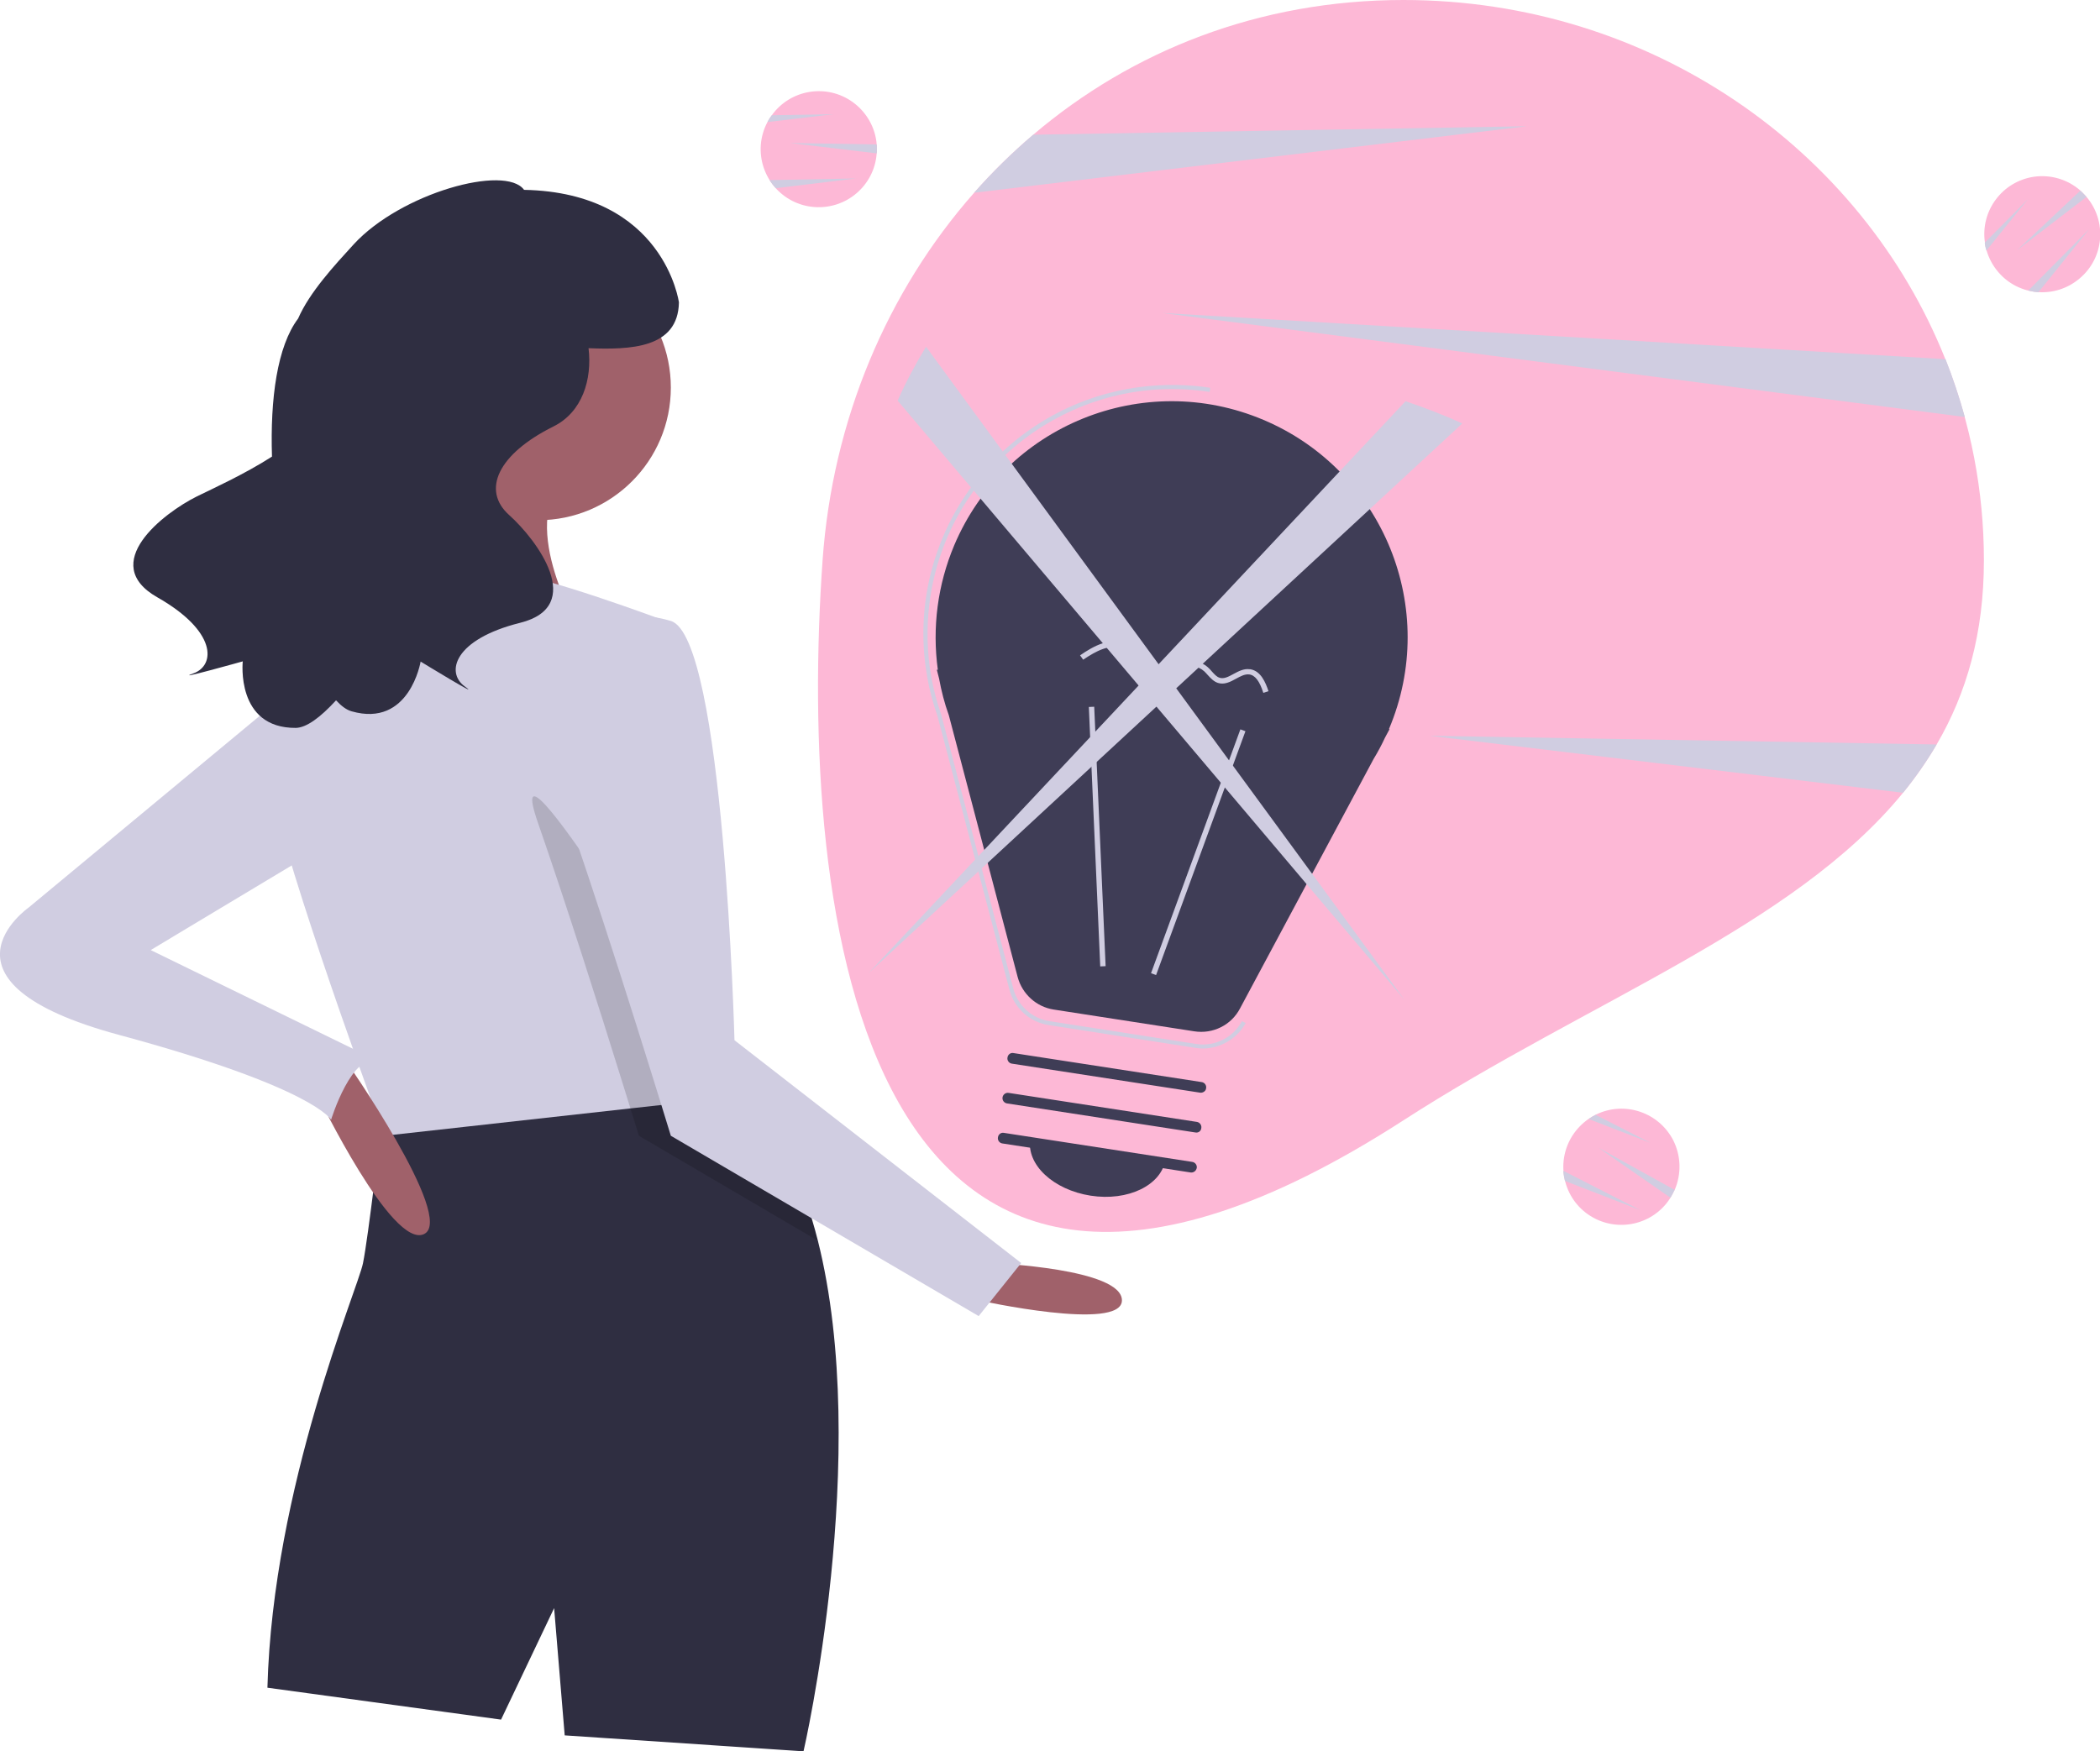 <?xml version="1.0" encoding="utf-8"?>
<!-- Generator: Adobe Illustrator 22.0.1, SVG Export Plug-In . SVG Version: 6.00 Build 0)  -->
<svg version="1.1" id="b6fe4ea4-91cd-4e88-acbb-2663d3326f54"
	 xmlns="http://www.w3.org/2000/svg" xmlns:xlink="http://www.w3.org/1999/xlink" x="0px" y="0px" viewBox="0 0 1013 845"
	 style="enable-background:new 0 0 1013 845;" xml:space="preserve">
<style type="text/css">
	.st0{fill:#FDB8D6;}
	.st1{fill:#D0CDE1;}
	.st2{fill:#A0616A;}
	.st3{fill:#2F2E41;}
	.st4{opacity:0.15;enable-background:new    ;}
	.st5{fill:#3F3D56;}
</style>
<title>new_ideas</title>
<path class="st0" d="M957,270.3c0,35.2-8.3,64.1-22.8,88.9c-4.8,8.2-10.2,15.9-16.2,23.3c-53.1,65-151.9,100.5-241.1,158.1
	c-263.5,170-292-102.4-280.1-270.3c4.8-67.7,31.2-129.8,73.1-177.3c8.8-10,18.3-19.3,28.5-28c47.6-40.5,109-65,178.6-65
	C796.2,0,898,72,938.4,173.3C950.7,204.2,957,237.1,957,270.3L957,270.3z"/>
<path class="st1" d="M736.6,60.9L469.9,93c8.8-10,18.3-19.3,28.5-28L736.6,60.9z"/>
<path class="st1" d="M934.2,359.2c-4.8,8.2-10.2,15.9-16.2,23.3L689.6,355L934.2,359.2z"/>
<path class="st1" d="M947.8,201.2L560.6,151l377.9,22.3C942.1,182.5,945.2,191.8,947.8,201.2z"/>
<path class="st0" d="M423,72c0,0.7,0,1.4-0.1,2c-1.1,15.4-14.5,27-30,25.9c-15.4-1.1-27-14.5-25.9-30c0.3-3.9,1.4-7.6,3.2-11
	c0.6-1.2,1.3-2.3,2.1-3.3c9-12.5,26.5-15.4,39.1-6.3c6.6,4.8,10.9,12.3,11.5,20.4C423,70.5,423,71.2,423,72z"/>
<path class="st1" d="M423,72c0,0.7,0,1.4-0.1,2L381,69l41.9,0.7C423,70.5,423,71.2,423,72z"/>
<path class="st1" d="M413,86.1l-38.8,4.7c-1.1-1.2-2.1-2.5-3-3.9L413,86.1z"/>
<path class="st1" d="M402,55.1l-31.8,3.8c0.6-1.2,1.3-2.3,2.1-3.3L402,55.1z"/>
<path class="st0" d="M806.8,576.1c-0.3,0.6-0.7,1.2-1,1.8c-8.2,13.1-25.5,17-38.6,8.8c-13.1-8.2-17-25.5-8.8-38.6
	c2.1-3.3,4.8-6.1,8-8.3c1.1-0.7,2.2-1.4,3.4-2c13.9-6.8,30.6-1.1,37.5,12.7c3.6,7.4,3.8,15.9,0.6,23.5
	C807.5,574.8,807.1,575.4,806.8,576.1z"/>
<path class="st1" d="M806.8,576.1c-0.3,0.6-0.7,1.2-1,1.8l-34.7-24.1l36.7,20.3C807.5,574.8,807.1,575.4,806.8,576.1z"/>
<path class="st1" d="M791.3,583.9l-36.4-14.1c-0.4-1.6-0.7-3.2-0.8-4.9L791.3,583.9z"/>
<path class="st1" d="M796.1,551.4l-29.8-11.5c1.1-0.7,2.2-1.4,3.4-2L796.1,551.4z"/>
<path class="st0" d="M1005.1,93.5c0.5,0.5,0.9,1,1.4,1.5c10,11.8,8.5,29.5-3.4,39.4c-11.8,10-29.5,8.5-39.4-3.4
	c-2.5-3-4.3-6.4-5.4-10.1c-0.4-1.2-0.7-2.5-0.8-3.8c-2.3-15.3,8.3-29.5,23.5-31.8c8.1-1.2,16.3,1.2,22.5,6.6
	C1004,92.4,1004.5,92.9,1005.1,93.5z"/>
<path class="st1" d="M1005.1,93.5c0.5,0.5,0.9,1,1.4,1.5l-33.5,25.7l30.5-28.7C1004,92.4,1004.5,92.9,1005.1,93.5z"/>
<path class="st1" d="M1007.8,110.5L983.3,141c-1.6-0.1-3.3-0.4-4.9-0.8L1007.8,110.5z"/>
<path class="st1" d="M978.3,96l-20.1,24.9c-0.4-1.2-0.7-2.5-0.8-3.8L978.3,96z"/>
<path class="st2" d="M479.8,609.5c0,0,61.4,2.6,61.4,17.9s-69.1,0-69.1,0L479.8,609.5z"/>
<path class="st3" d="M387.6,845l-115.2-7.7l-5.1-61.4l-25.6,53.8L129,814.3c2.6-97.3,43.5-192,46.1-204.8s8.7-65.7,8.7-65.7
	c11.2-23.7,69.8-26,115.8-23.8c19,0.9,35.9,2.5,46.4,3.7c6.9,0.8,11,1.3,11,1.3c18.4,18.9,30.2,44.7,37.5,73.5
	C420.6,702.2,387.6,845,387.6,845z"/>
<circle class="st2" cx="259.6" cy="187" r="64"/>
<path class="st2" d="M216.1,202.4c0,0-17.9,79.4-46.1,102.4s110.1,0,110.1,0s-30.7-51.2-7.7-74.2S216.1,202.4,216.1,202.4z"/>
<path class="st1" d="M346.6,530.1l-42.5,4.7L185.4,548c0,0-0.6-1.5-1.6-4.3c-8.6-23.5-50.2-138-54.8-172.4
	c-5.1-38.4,48.6-84.5,48.6-84.5s51.2-10.2,66.6-10.2s76.8,23,76.8,23L344,505.8l2,17.8L346.6,530.1z"/>
<path class="st4" d="M394.3,598.5L308.2,548c0,0-1.5-4.9-4.1-13.2c-1.3-4.1-2.8-9.2-4.6-14.8c-9.9-31.9-26.6-84.5-40-123
	c-20.5-58.9,79.4,105,79.4,105l5,3.9l2,17.8c6.9,0.8,11,1.3,11,1.3C375.2,543.9,387.1,569.7,394.3,598.5z"/>
<path class="st1" d="M280.1,304.8c0,0-25.6,33.3-5.1,92.2S323.6,548,323.6,548l148.5,87l20.5-25.6L354.3,501.9
	c0,0-5.1-194.6-30.7-202.3S280.1,304.8,280.1,304.8z"/>
<path class="st2" d="M153.4,528.8c0,0,35.8,74.2,51.2,66.6s-38.4-84.5-38.4-84.5L153.4,528.8z"/>
<path class="st1" d="M149.5,325.3L13.8,437.9c0,0-51.2,35.8,43.5,61.4c94.7,25.6,102.4,41,102.4,41s10.2-33.3,23-28.2L72.7,458.4
	l89.6-53.8L149.5,325.3z"/>
<path class="st3" d="M95,239.5c7.1-3.5,22.8-10.6,36.2-19.2c-0.9-27.9,2.5-53.2,12.6-66.6c5.6-12.8,17.5-25.6,26.8-35.8
	c22.8-24.8,73.2-38.7,82.2-26.3c67.6,1.3,74.7,54.3,74.7,54.3c-0.4,22.2-23.4,22.9-43.6,22.1c1.8,15.1-3,30.9-17,37.8
	c-26.7,13.3-34.7,30.7-21.3,42.7s37.3,44,5.3,52s-36,24-26.7,30.7s-21.3-12-21.3-12s-5.3,32-33.3,24c-2.5-0.7-5-2.6-7.5-5.3
	c-7.6,8.3-14.3,13.2-19.4,13.3c-29.1,0.2-25.6-32.1-25.6-32.1s-34.6,9.7-23.8,5.8s11.3-20.4-17.4-36.7S78.9,247.5,95,239.5z"/>
<path class="st5" d="M452.4,323.2l-0.5-0.1l1.1,4.3c1.1,6,2.6,11.9,4.7,17.7l33.2,126.3c2.2,8.2,9,14.4,17.4,15.7l67.8,10.5
	c9,1.4,17.9-3,22.1-11.1l64.4-120.3c2-3.3,3.9-6.8,5.5-10.3l2.2-4.1l-0.3,0c24.5-57.9-2.6-124.7-60.5-149.2s-124.7,2.6-149.2,60.5
	C452.3,282.1,449.6,302.8,452.4,323.2L452.4,323.2z"/>
<path class="st1" d="M580.3,505.9c-1.2,0-2.4-0.1-3.6-0.3l-70.8-11c-9.2-1.4-16.7-8.2-19-17.2l-34.7-132c-2.1-6-3.8-12.2-4.9-18.6
	l-0.9-5.8c-8.4-65.8,38.1-125.9,103.8-134.3c11.2-1.4,22.5-1.3,33.6,0.4l-0.3,2c-64.4-9.9-124.7,34.3-134.7,98.7
	c-1.7,11.3-1.8,22.9-0.3,34.2l0.7,4.3c1.1,6.3,2.7,12.4,4.8,18.4L488.8,477c2.2,8.2,9,14.4,17.4,15.7l70.8,11c9,1.4,17.8-3,22.1-11
	l1.8,0.9C596.8,501.1,588.9,505.8,580.3,505.9z"/>
<rect x="515.3" y="409.9" transform="matrix(0.344 -0.939 0.939 0.344 -6.927 812.427)" class="st1" width="125.3" height="2.6"/>
<rect x="528" y="341" transform="matrix(0.999 -4.389541e-02 4.389541e-02 0.999 -17.208 23.625)" class="st1" width="2.6" height="125.3"/>
<path class="st5" d="M574.3,565.7l-90.8-14c-1.4-0.2-2.4-1.6-2.1-3c0.2-1.4,1.5-2.4,2.9-2.1l90.8,14c1.4,0.2,2.4,1.5,2.2,2.9
	C577,565,575.7,565.9,574.3,565.7C574.3,565.7,574.3,565.7,574.3,565.7z"/>
<path class="st5" d="M576.6,546.4l-90.8-14c-1.4-0.2-2.4-1.5-2.2-2.9c0.2-1.4,1.5-2.4,2.9-2.2c0,0,0,0,0,0l90.8,14
	c1.4,0.2,2.4,1.5,2.2,2.9C579.4,545.7,578.1,546.7,576.6,546.4C576.6,546.4,576.6,546.4,576.6,546.4z"/>
<path class="st5" d="M578.9,527.2l-90.8-14c-1.4-0.2-2.4-1.6-2.1-3c0.2-1.4,1.5-2.4,2.9-2.1l90.8,14c1.4,0.2,2.4,1.6,2.1,3
	C581.7,526.4,580.3,527.4,578.9,527.2L578.9,527.2z"/>
<path class="st5" d="M526.1,576.9c18,2.8,34.1-5,36.1-17.4L497,549.5C495,561.9,508.1,574.1,526.1,576.9z"/>
<path class="st1" d="M558.7,327.1c-3.9-0.6-7.1-3.7-8.8-5.7c-0.6-0.7-1.1-1.4-1.7-2.1c-2-2.5-4-5-6.7-6.2c-5.9-2.8-12.9,1.1-19,5.2
	l-1.5-2.1c6.7-4.6,14.4-8.8,21.5-5.5c3.2,1.5,5.4,4.3,7.6,6.9c0.5,0.7,1.1,1.4,1.6,2c1.8,2.1,5.5,5.6,9.4,4.8
	c1.6-0.5,3.2-1.3,4.5-2.4c1-0.8,2.1-1.4,3.2-2c4.6-2.2,10.1-1.4,13.9,2c0.7,0.6,1.3,1.3,1.9,2c1.2,1.3,2.3,2.6,3.7,3
	c2.1,0.7,4.3-0.5,6.7-1.8c2.4-1.3,5-2.7,7.8-2.3c0.1,0,0.2,0,0.3,0c5.1,0.8,7.4,6.4,8.8,10.6l-2.5,0.8c-1.8-5.7-4-8.6-6.9-8.9
	c-2.1-0.2-4.1,0.9-6.3,2.1c-2.7,1.5-5.6,3-8.7,2c-2.1-0.7-3.5-2.3-4.9-3.8c-0.5-0.6-1.1-1.2-1.7-1.8c-3-2.7-7.4-3.3-11-1.6
	c-1,0.5-1.9,1.1-2.8,1.8c-1.6,1.3-3.5,2.3-5.5,2.8C560.7,327.2,559.7,327.3,558.7,327.1z"/>
<path class="st1" d="M705.4,204.3L418.9,469.6l259.1-276C687.3,196.7,696.5,200.3,705.4,204.3z"/>
<path class="st1" d="M446.7,167.3l230.7,315l-244.4-289C437,184.3,441.6,175.7,446.7,167.3z"/>
</svg>
